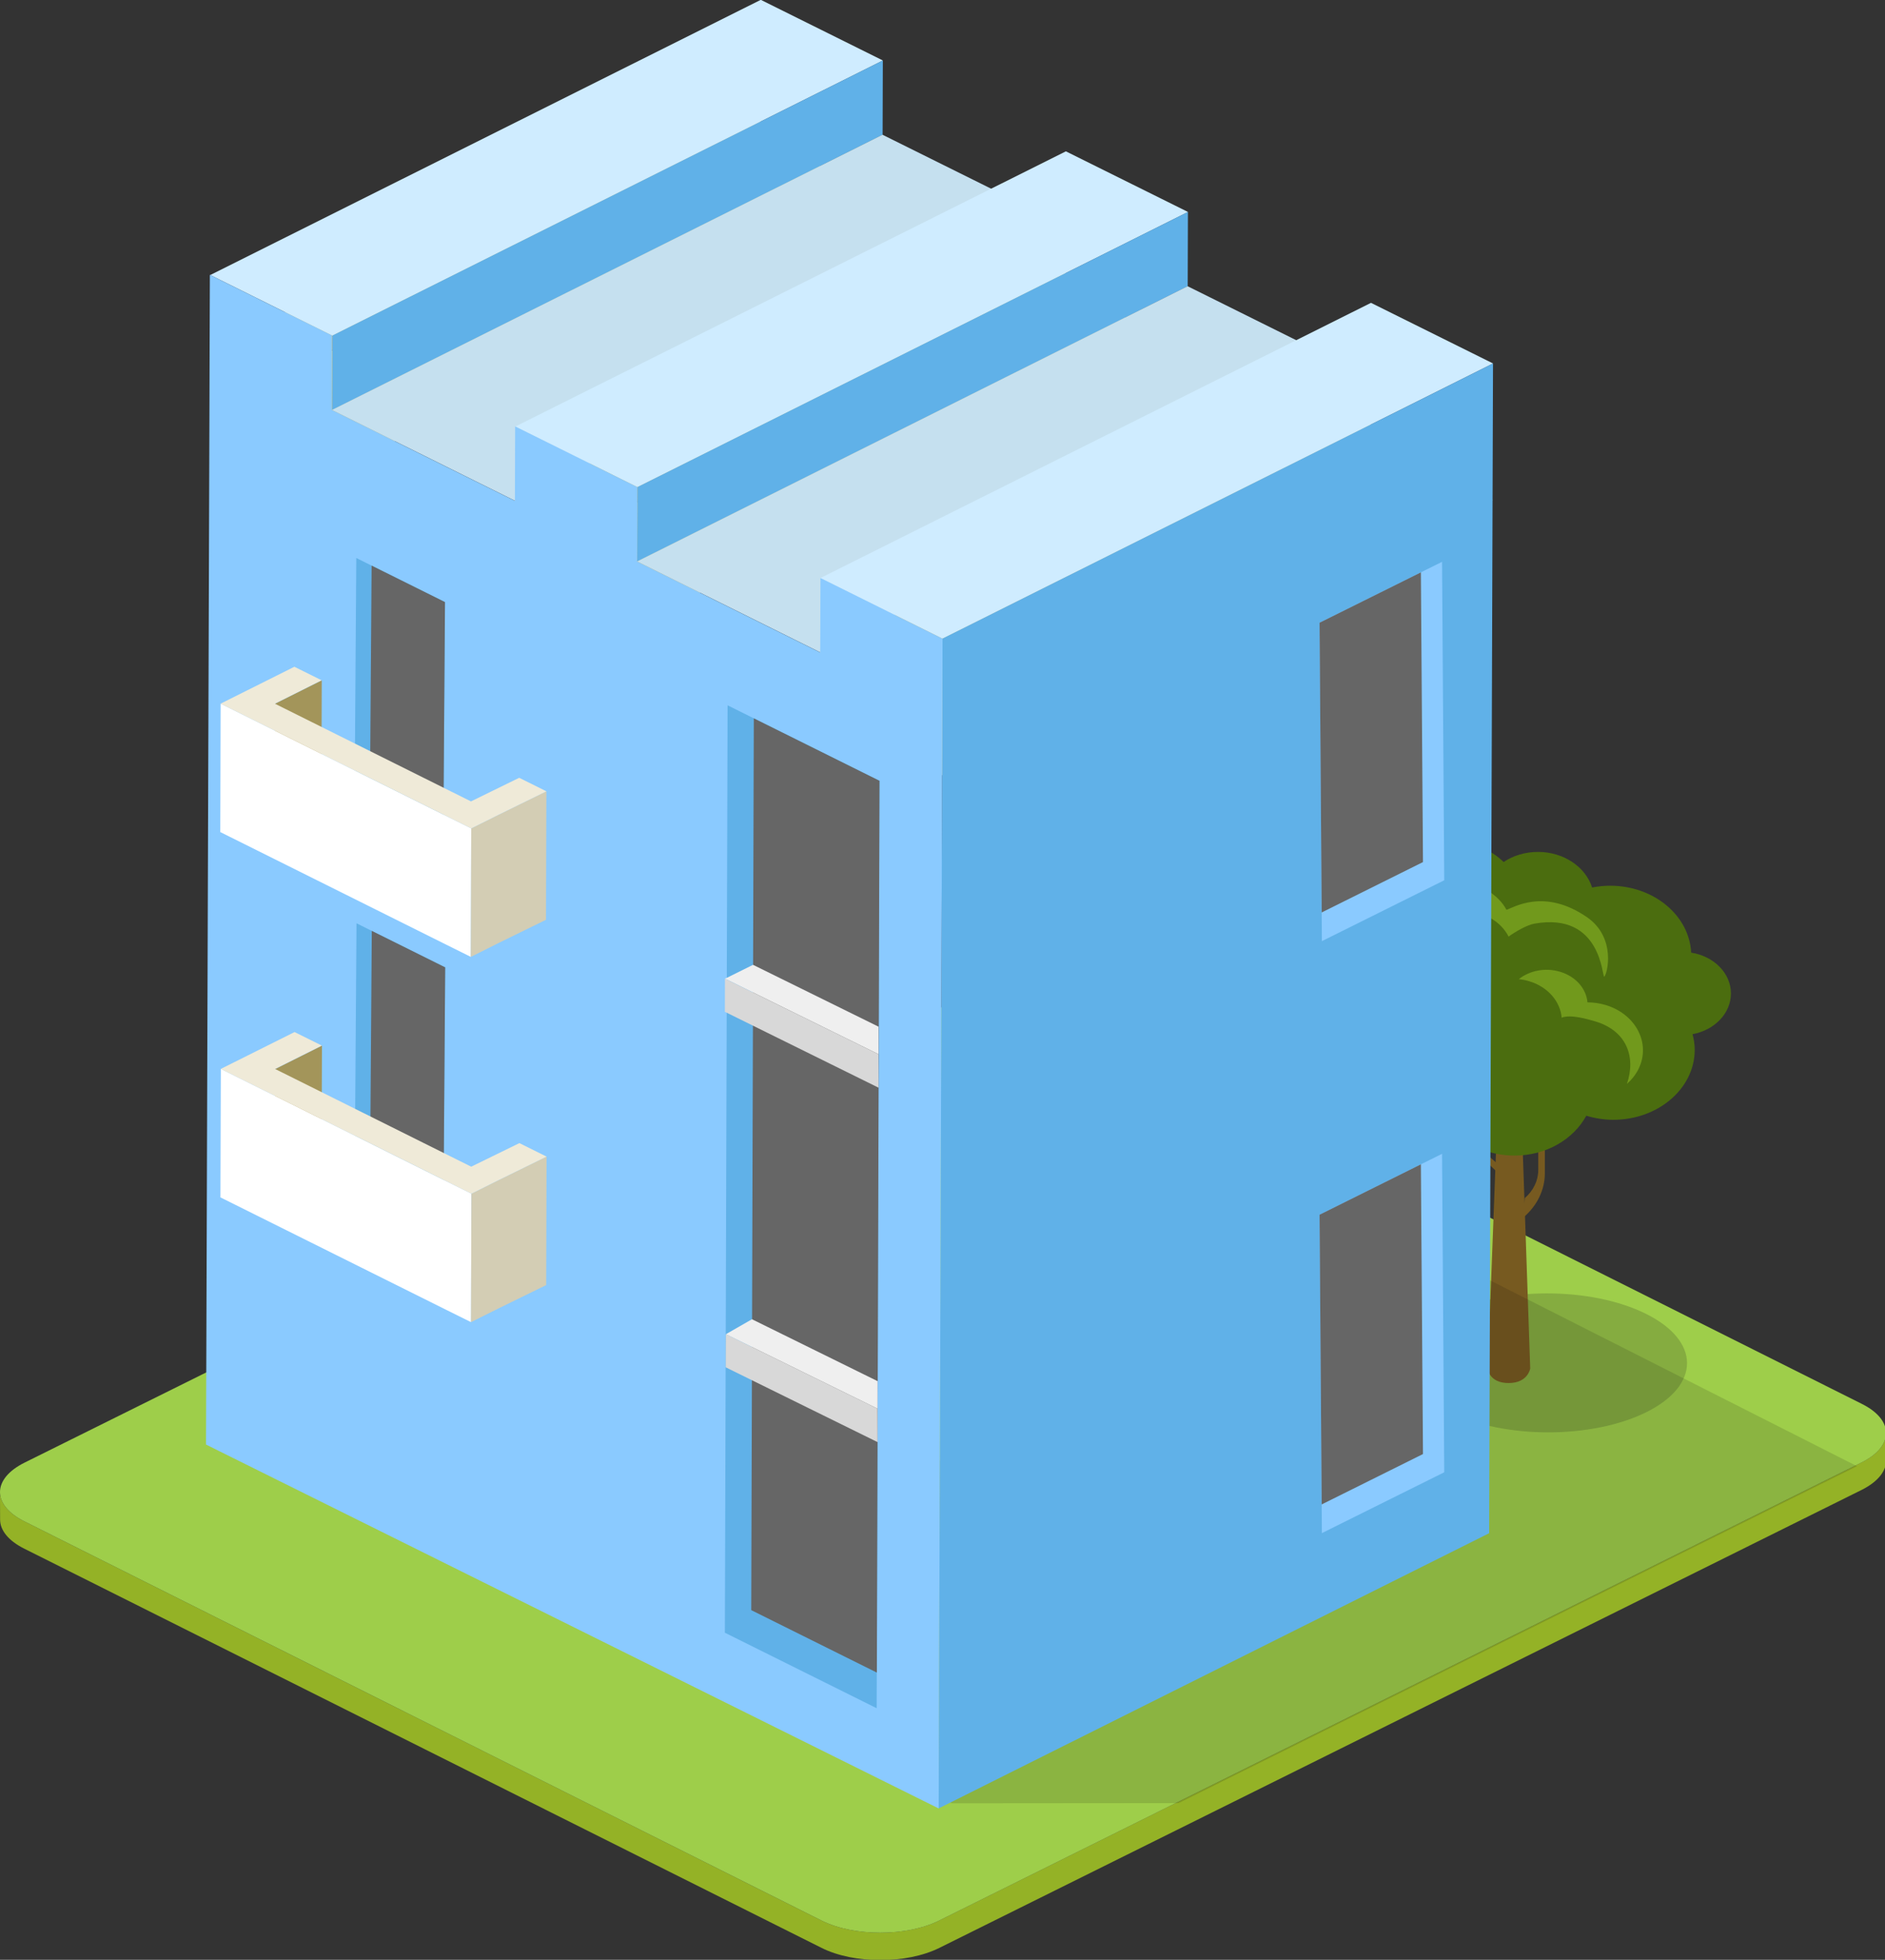 <?xml version="1.0" encoding="UTF-8" standalone="no"?>
<!-- Created with Inkscape (http://www.inkscape.org/) -->

<svg
   xmlns:dc="http://purl.org/dc/elements/1.1/"
   xmlns:cc="http://creativecommons.org/ns#"
   xmlns:rdf="http://www.w3.org/1999/02/22-rdf-syntax-ns#"
   xmlns:svg="http://www.w3.org/2000/svg"
   xmlns="http://www.w3.org/2000/svg"
   xmlns:sodipodi="http://sodipodi.sourceforge.net/DTD/sodipodi-0.dtd"
   xmlns:inkscape="http://www.inkscape.org/namespaces/inkscape"
   width="54.579mm"
   height="56.735mm"
   viewBox="0 0 54.579 56.735"
   version="1.1"
   id="svg15365"
   inkscape:version="0.92.2 (5c3e80d, 2017-08-06)"
   sodipodi:docname="apartemant-13.svg">
  <rect x="0" y="0" width="54.579" height="56.735" fill="#333333" stroke="none"/>
  <defs
     id="defs15359">
    <clipPath
       clipPathUnits="userSpaceOnUse"
       id="clipPath271503">
      <path
         d="m 1670.95,746.074 h 102.97 V 691.59 h -102.97 z"
         id="path271501"
         inkscape:connector-curvature="0" />
    </clipPath>
    <clipPath
       clipPathUnits="userSpaceOnUse"
       id="clipPath271459">
      <path
         d="m 1737.1,740.213 h 22.87 v -13.249 h -22.87 z"
         id="path271457"
         inkscape:connector-curvature="0" />
    </clipPath>
  </defs>
  <sodipodi:namedview
     id="base"
     pagecolor="#ffffff"
     bordercolor="#666666"
     borderopacity="1.0"
     inkscape:pageopacity="0.0"
     inkscape:pageshadow="2"
     inkscape:zoom="0.35"
     inkscape:cx="-441.14366"
     inkscape:cy="164.35832"
     inkscape:document-units="mm"
     inkscape:current-layer="layer1"
     showgrid="false"
     fit-margin-top="0"
     fit-margin-left="0"
     fit-margin-right="0"
     fit-margin-bottom="0"
     inkscape:window-width="1360"
     inkscape:window-height="706"
     inkscape:window-x="-8"
     inkscape:window-y="-8"
     inkscape:window-maximized="1" />
  <g
     inkscape:label="Layer 1"
     inkscape:groupmode="layer"
     id="layer1"
     transform="translate(-39.234,-135.585)">
    <g
       id="g21118"
       transform="matrix(1,0,0,0.86,0,22.953)">
      <g
         transform="matrix(0.353,0,0,-0.353,39.933,182.175)"
         id="g271445">
        <path
           inkscape:connector-curvature="0"
           id="path271447"
           style="fill:#94b226;fill-opacity:1;fill-rule:nonzero;stroke:none"
           d="m 0,0 65.407,-38.076 c 2.655,-1.543 6.974,-1.543 9.645,0 l 75.656,43.68 c 1.344,0.775 2.018,1.794 2.011,2.81 l 0.012,-2.611 c 0.001,-1.018 -0.672,-2.037 -2.015,-2.817 L 75.063,-40.689 c -2.677,-1.545 -6.996,-1.545 -9.648,0 L 0.006,-2.613 c -1.319,0.767 -1.979,1.769 -1.979,2.775 L -1.981,2.777 C -1.981,1.771 -1.316,0.766 0,0" />
      </g>
      <g
         transform="matrix(0.353,0,0,-0.353,39.944,180.203)"
         id="g271449">
        <path
           inkscape:connector-curvature="0"
           id="path271451"
           style="fill:#9ece4a;fill-opacity:1;fill-rule:nonzero;stroke:none"
           d="m 0,0 c -2.671,-1.545 -2.683,-4.043 -0.029,-5.59 l 65.407,-38.076 c 2.654,-1.543 6.974,-1.543 9.644,0 l 75.657,43.68 c 2.672,1.545 2.687,4.043 0.032,5.586 L 85.307,43.678 c -2.655,1.543 -6.976,1.543 -9.648,0 z" />
      </g>
      <g
         id="g271453"
         transform="matrix(0.353,0,0,-0.353,-533.189,435.801)">
        <g
           id="g271455" />
        <g
           id="g271467">
          <g
             style="opacity:0.19"
             id="g271465"
             clip-path="url(#clipPath271459)">
            <g
               id="g271463"
               transform="translate(1756.593,738.271)">
              <path
                 inkscape:connector-curvature="0"
                 id="path271461"
                 style="fill:#181816;fill-opacity:1;fill-rule:nonzero;stroke:none"
                 d="m 0,0 c 4.481,-2.584 4.511,-6.785 0.06,-9.373 -4.457,-2.584 -11.697,-2.578 -16.175,0.008 -4.474,2.58 -4.511,6.781 -0.062,9.365 C -11.723,2.592 -4.479,2.586 0,0" />
            </g>
          </g>
        </g>
      </g>
      <g
         transform="matrix(0.353,0,0,-0.353,82.861,170.413)"
         id="g271469">
        <path
           inkscape:connector-curvature="0"
           id="path271471"
           style="fill:#775a20;fill-opacity:1;fill-rule:nonzero;stroke:none"
           d="m 0,0 -2.06,2.094 c -0.619,0.621 -1.403,1.412 -1.338,3.699 v 9.295 H -3.745 V 5.395 c 0,-2.182 0.551,-2.92 1.492,-3.866 C -0.86,0.145 -0.509,-0.391 0.104,-1 v 0.75 z" />
      </g>
      <g
         transform="matrix(0.353,0,0,-0.353,82.662,166.267)"
         id="g271473">
        <path
           inkscape:connector-curvature="0"
           id="path271475"
           style="fill:#775a20;fill-opacity:1;fill-rule:nonzero;stroke:none"
           d="m 0,0 1.589,-0.037 0.9,-30.461 c 0,0 -0.179,-1.389 -1.769,-1.389 -1.622,0 -1.709,1.369 -1.709,1.369 z" />
      </g>
      <g
         transform="matrix(0.353,0,0,-0.353,83.384,171.296)"
         id="g271477">
        <path
           inkscape:connector-curvature="0"
           id="path271479"
           style="fill:#775a20;fill-opacity:1;fill-rule:nonzero;stroke:none"
           d="M 0,0 V 0 C 0.702,0.699 1.102,1.67 1.102,2.66 V 14.477 H 1.643 V 2.354 c 0,-1.561 -0.631,-3.081 -1.739,-4.186 z" />
      </g>
      <g
         transform="matrix(0.353,0,0,-0.353,83.969,168.762)"
         id="g271481">
        <path
           inkscape:connector-curvature="0"
           id="path271483"
           style="fill:#c4b08d;fill-opacity:1;fill-rule:nonzero;stroke:none"
           d="m 0,0 1.479,1.504 c 0.443,0.441 1.004,1.01 0.957,2.644 v 6.657 H 2.685 V 3.863 C 2.685,2.299 2.293,1.773 1.612,1.094 0.616,0.105 0.359,-0.273 -0.07,-0.709 v 0.533 z" />
      </g>
      <g
         transform="matrix(0.353,0,0,-0.353,89.352,164.409)"
         id="g271485">
        <path
           inkscape:connector-curvature="0"
           id="path271487"
           style="fill:#4b6d0f;fill-opacity:1;fill-rule:nonzero;stroke:none"
           d="m 0,0 c 0,1.943 -1.41,3.559 -3.262,3.893 -0.152,3.545 -3.063,6.38 -6.645,6.38 -0.512,0 -0.998,-0.06 -1.48,-0.171 -0.533,1.953 -2.317,3.396 -4.439,3.396 -1.065,0 -2.038,-0.359 -2.819,-0.963 -1.061,1.207 -2.612,1.977 -4.353,1.977 -3.146,0 -5.705,-2.506 -5.795,-5.635 -0.081,0.006 -0.166,0.014 -0.252,0.014 -2.919,0 -5.288,-2.364 -5.288,-5.284 0,-0.125 0.015,-0.244 0.024,-0.367 -1.472,-0.726 -2.482,-2.242 -2.482,-3.992 0,-1.982 1.303,-3.664 3.091,-4.234 0,-0.1 -0.014,-0.196 -0.014,-0.295 0,-4.518 3.666,-8.188 8.192,-8.188 0.948,0 1.857,0.168 2.703,0.469 1.194,-1.496 3.018,-2.461 5.066,-2.461 2.606,0 4.844,1.557 5.89,3.803 0.691,-0.246 1.438,-0.389 2.22,-0.389 3.678,0 6.672,2.988 6.672,6.674 0,0.51 -0.068,1.012 -0.179,1.49 C -1.355,-3.504 0,-1.906 0,0" />
      </g>
      <g
         transform="matrix(0.353,0,0,-0.353,80.161,163.154)"
         id="g271489">
        <path
           inkscape:connector-curvature="0"
           id="path271491"
           style="fill:#71991c;fill-opacity:1;fill-rule:nonzero;stroke:none"
           d="m 0,0 c -0.017,0.076 -0.017,0.156 -0.017,0.234 0,2.25 1.83,4.073 4.082,4.073 1.669,0 3.109,-0.998 3.735,-2.44 0.527,0.444 1.49,1.108 2.118,1.235 5.539,1.146 5.549,-5.211 5.728,-5.055 0.249,0.215 1.014,3.719 -1.418,5.674 -3.526,2.816 -6.041,0.89 -6.604,0.701 -0.633,1.441 -2.375,2.73 -4.05,2.73 -2.256,0 -3.987,-1.459 -3.987,-3.716 0,-0.071 -0.155,-1.313 -0.15,-1.385 -1.226,-0.274 -3.533,-1.627 -3.533,-4.024 0,-0.798 0.187,-1.562 0.492,-2.254 C -3.257,-2.254 -1.857,-0.646 0,0" />
      </g>
      <g
         transform="matrix(0.353,0,0,-0.353,83.507,163.996)"
         id="g271493">
        <path
           inkscape:connector-curvature="0"
           id="path271495"
           style="fill:#71991c;fill-opacity:1;fill-rule:nonzero;stroke:none"
           d="m 0,0 c 1.554,-0.541 2.56,-1.939 2.674,-3.479 0.749,0.344 2.182,-0.158 2.771,-0.361 2.533,-0.883 3.341,-3.342 2.584,-5.947 0.458,0.467 0.825,1.031 1.056,1.693 0.833,2.379 -0.424,4.99 -2.802,5.821 C 5.783,-2.1 5.278,-2.021 4.791,-2.018 4.695,-0.73 3.849,0.443 2.552,0.896 1.335,1.324 0.04,1.01 -0.841,0.193 -0.56,0.162 -0.283,0.1 0,0" />
      </g>
      <g
         id="g271497"
         transform="matrix(0.353,0,0,-0.353,-533.189,435.801)">
        <g
           id="g271499" />
        <g
           id="g271511">
          <g
             style="opacity:0.13"
             id="g271509"
             clip-path="url(#clipPath271503)">
            <g
               id="g271507"
               transform="translate(1773.916,723.734)">
              <path
                 inkscape:connector-curvature="0"
                 id="path271505"
                 style="fill:#060606;fill-opacity:1;fill-rule:nonzero;stroke:none"
                 d="m 0,0 -55.641,-32.127 -18.595,-0.018 -28.728,16.385 65.018,38.1 z" />
            </g>
          </g>
        </g>
      </g>
      <g
         transform="matrix(0.353,0,0,-0.353,45.309,144.822)"
         id="g271513">
        <path
           inkscape:connector-curvature="0"
           id="path271515"
           style="fill:#dccb82;fill-opacity:1;fill-rule:nonzero;stroke:none"
           d="M 0,0 45.154,26.244 55.171,20.459 10.019,-5.781 Z" />
      </g>
      <g
         transform="matrix(0.353,0,0,-0.353,48.848,144.768)"
         id="g271517">
        <path
           inkscape:connector-curvature="0"
           id="path271519"
           style="fill:#c5b575;fill-opacity:1;fill-rule:nonzero;stroke:none"
           d="M 0,0 45.158,26.242 45.14,20.307 -0.013,-5.934 Z" />
      </g>
      <g
         transform="matrix(0.353,0,0,-0.353,54.142,149.922)"
         id="g271521">
        <path
           inkscape:connector-curvature="0"
           id="path271523"
           style="fill:#dccb82;fill-opacity:1;fill-rule:nonzero;stroke:none"
           d="M 0,0 45.159,26.244 55.175,20.459 10.019,-5.783 Z" />
      </g>
      <g
         transform="matrix(0.353,0,0,-0.353,57.683,149.867)"
         id="g271525">
        <path
           inkscape:connector-curvature="0"
           id="path271527"
           style="fill:#c5b575;fill-opacity:1;fill-rule:nonzero;stroke:none"
           d="M 0,0 45.155,26.242 45.139,20.305 -0.018,-5.938 Z" />
      </g>
      <g
         transform="matrix(0.353,0,0,-0.353,45.315,142.727)"
         id="g271529">
        <path
           inkscape:connector-curvature="0"
           id="path271531"
           style="fill:#c5b575;fill-opacity:1;fill-rule:nonzero;stroke:none"
           d="M 0,0 45.157,26.24 45.139,20.307 -0.016,-5.938 Z" />
      </g>
      <g
         transform="matrix(0.353,0,0,-0.353,45.322,140.225)"
         id="g271533">
        <path
           inkscape:connector-curvature="0"
           id="path271535"
           style="fill:#cfecff;fill-opacity:1;fill-rule:nonzero;stroke:none"
           d="M 0,0 45.156,26.242 55.172,20.457 10.017,-5.783 Z" />
      </g>
      <g
         transform="matrix(0.353,0,0,-0.353,48.856,142.265)"
         id="g271537">
        <path
           inkscape:connector-curvature="0"
           id="path271539"
           style="fill:#60b1e8;fill-opacity:1;fill-rule:nonzero;stroke:none"
           d="M 0,0 45.155,26.24 45.137,19.146 -0.021,-7.096 Z" />
      </g>
      <g
         transform="matrix(0.353,0,0,-0.353,54.149,147.827)"
         id="g271541">
        <path
           inkscape:connector-curvature="0"
           id="path271543"
           style="fill:#c5b575;fill-opacity:1;fill-rule:nonzero;stroke:none"
           d="M 0,0 45.156,26.24 45.141,20.307 -0.019,-5.938 Z" />
      </g>
      <g
         transform="matrix(0.353,0,0,-0.353,48.848,144.768)"
         id="g271545">
        <path
           inkscape:connector-curvature="0"
           id="path271547"
           style="fill:#c5e0ef;fill-opacity:1;fill-rule:nonzero;stroke:none"
           d="M 0,0 45.158,26.242 60.182,17.568 15.025,-8.672 Z" />
      </g>
      <g
         transform="matrix(0.353,0,0,-0.353,54.156,145.325)"
         id="g271549">
        <path
           inkscape:connector-curvature="0"
           id="path271551"
           style="fill:#cfecff;fill-opacity:1;fill-rule:nonzero;stroke:none"
           d="M 0,0 45.155,26.242 55.174,20.459 10.018,-5.781 Z" />
      </g>
      <g
         transform="matrix(0.353,0,0,-0.353,57.69,147.364)"
         id="g271553">
        <path
           inkscape:connector-curvature="0"
           id="path271555"
           style="fill:#60b1e8;fill-opacity:1;fill-rule:nonzero;stroke:none"
           d="M 0,0 45.156,26.24 45.136,19.146 -0.02,-7.096 Z" />
      </g>
      <g
         transform="matrix(0.353,0,0,-0.353,62.983,152.928)"
         id="g271557">
        <path
           inkscape:connector-curvature="0"
           id="path271559"
           style="fill:#c5b575;fill-opacity:1;fill-rule:nonzero;stroke:none"
           d="M 0,0 45.154,26.242 45.14,20.307 -0.017,-5.934 Z" />
      </g>
      <g
         transform="matrix(0.353,0,0,-0.353,57.683,149.867)"
         id="g271561">
        <path
           inkscape:connector-curvature="0"
           id="path271563"
           style="fill:#c5e0ef;fill-opacity:1;fill-rule:nonzero;stroke:none"
           d="M 0,0 45.155,26.242 60.178,17.566 15.023,-8.676 Z" />
      </g>
      <g
         transform="matrix(0.353,0,0,-0.353,62.977,155.021)"
         id="g271565">
        <path
           inkscape:connector-curvature="0"
           id="path271567"
           style="fill:#dccb82;fill-opacity:1;fill-rule:nonzero;stroke:none"
           d="M 0,0 45.156,26.24 55.174,20.457 10.017,-5.783 Z" />
      </g>
      <g
         transform="matrix(0.353,0,0,-0.353,62.99,150.425)"
         id="g271569">
        <path
           inkscape:connector-curvature="0"
           id="path271571"
           style="fill:#cfecff;fill-opacity:1;fill-rule:nonzero;stroke:none"
           d="M 0,0 45.155,26.242 55.171,20.459 10.014,-5.783 Z" />
      </g>
      <g
         transform="matrix(0.353,0,0,-0.353,66.523,152.465)"
         id="g271573">
        <path
           inkscape:connector-curvature="0"
           id="path271575"
           style="fill:#60b1e8;fill-opacity:1;fill-rule:nonzero;stroke:none"
           d="M 0,0 -0.315,-111.549 44.84,-85.307 45.157,26.242 Z" />
      </g>
      <g
         transform="matrix(0.353,0,0,-0.353,62.99,150.425)"
         id="g271577">
        <path
           inkscape:connector-curvature="0"
           id="path271579"
           style="fill:#8acaff;fill-opacity:1;fill-rule:nonzero;stroke:none"
           d="m 0,0 -0.021,-7.096 -15.024,8.676 0.02,7.096 -10.018,5.781 -0.02,-7.094 -15.025,8.672 0.022,7.096 -10.017,5.783 -0.021,-7.094 -0.015,-5.937 -0.28,-98.514 60.097,-34.701 0.281,98.519 0.035,13.03 z" />
      </g>
      <g
         transform="matrix(0.353,0,0,-0.353,64.698,157.25)"
         id="g271581">
        <path
           inkscape:connector-curvature="0"
           id="path271583"
           style="fill:#60b1e8;fill-opacity:1;fill-rule:nonzero;stroke:none"
           d="m 0,0 -0.229,-88.439 -12.45,7.199 0.223,88.437 z" />
      </g>
      <g
         transform="matrix(0.353,0,0,-0.353,61.06,155.148)"
         id="g271585">
        <path
           inkscape:connector-curvature="0"
           id="path271587"
           style="fill:#666666;fill-opacity:1;fill-rule:nonzero;stroke:none"
           d="m 0,0 -0.21,-85.041 10.304,-5.957 0.217,85.041 z" />
      </g>
      <g
         transform="matrix(0.353,0,0,-0.353,77.443,151.928)"
         id="g271589">
        <path
           inkscape:connector-curvature="0"
           id="path271591"
           style="fill:#8acaff;fill-opacity:1;fill-rule:nonzero;stroke:none"
           d="m 0,0 0.184,-30.369 10.037,5.805 -0.18,30.367 z" />
      </g>
      <g
         transform="matrix(0.353,0,0,-0.353,80.375,150.234)"
         id="g271593">
        <path
           inkscape:connector-curvature="0"
           id="path271595"
           style="fill:#666666;fill-opacity:1;fill-rule:nonzero;stroke:none"
           d="m 0,0 0.171,-27.627 -8.309,-4.805 -0.174,27.629 z" />
      </g>
      <g
         transform="matrix(0.353,0,0,-0.353,77.443,171.856)"
         id="g271597">
        <path
           inkscape:connector-curvature="0"
           id="path271599"
           style="fill:#8acaff;fill-opacity:1;fill-rule:nonzero;stroke:none"
           d="m 0,0 0.184,-30.367 10.037,5.803 -0.18,30.369 z" />
      </g>
      <g
         transform="matrix(0.353,0,0,-0.353,80.375,170.161)"
         id="g271601">
        <path
           inkscape:connector-curvature="0"
           id="path271603"
           style="fill:#666666;fill-opacity:1;fill-rule:nonzero;stroke:none"
           d="m 0,0 0.171,-27.627 -8.309,-4.805 -0.174,27.627 z" />
      </g>
      <g
         transform="matrix(0.353,0,0,-0.353,60.228,163.912)"
         id="g271605">
        <path
           inkscape:connector-curvature="0"
           id="path271607"
           style="fill:#efefef;fill-opacity:1;fill-rule:nonzero;stroke:none"
           d="m 0,0 2.294,1.322 10.297,-5.9 -10e-4,-2.627 z" />
      </g>
      <g
         transform="matrix(0.353,0,0,-0.353,64.669,166.454)"
         id="g271609">
        <path
           inkscape:connector-curvature="0"
           id="path271611"
           style="fill:#d8d8d8;fill-opacity:1;fill-rule:nonzero;stroke:none"
           d="m 0,0 0.011,-3.195 -12.609,7.24 0.008,3.16 z" />
      </g>
      <g
         transform="matrix(0.353,0,0,-0.353,60.252,175.879)"
         id="g271613">
        <path
           inkscape:connector-curvature="0"
           id="path271615"
           style="fill:#efefef;fill-opacity:1;fill-rule:nonzero;stroke:none"
           d="M 0,0 2.139,1.426 12.441,-4.477 12.438,-7.102 Z" />
      </g>
      <g
         transform="matrix(0.353,0,0,-0.353,64.64,178.384)"
         id="g271617">
        <path
           inkscape:connector-curvature="0"
           id="path271619"
           style="fill:#d8d8d8;fill-opacity:1;fill-rule:nonzero;stroke:none"
           d="m 0,0 0.007,-3.193 -12.455,7.132 0.01,3.163 z" />
      </g>
      <g
         transform="matrix(0.353,0,0,-0.353,52.117,151.234)"
         id="g271621">
        <path
           inkscape:connector-curvature="0"
           id="path271623"
           style="fill:#60b1e8;fill-opacity:1;fill-rule:nonzero;stroke:none"
           d="m 0,0 -0.128,-22 -7.275,4.205 0.132,21.996 z" />
      </g>
      <g
         transform="matrix(0.353,0,0,-0.353,49.994,150.007)"
         id="g271625">
        <path
           inkscape:connector-curvature="0"
           id="path271627"
           style="fill:#666666;fill-opacity:1;fill-rule:nonzero;stroke:none"
           d="m 0,0 -0.126,-20.014 6.021,-3.48 0.124,20.015 z" />
      </g>
      <g
         transform="matrix(0.353,0,0,-0.353,48.55,153.869)"
         id="g271629">
        <path
           inkscape:connector-curvature="0"
           id="path271631"
           style="fill:#a3955a;fill-opacity:1;fill-rule:nonzero;stroke:none"
           d="m 0,0 -0.032,-12.254 -3.836,-2.228 0.032,12.252 z" />
      </g>
      <g
         transform="matrix(0.353,0,0,-0.353,52.091,158.399)"
         id="g271633">
        <path
           inkscape:connector-curvature="0"
           id="path271635"
           style="fill:#ffffff;fill-opacity:1;fill-rule:nonzero;stroke:none"
           d="m 0,0 -18.325,10.609 -0.029,-12.244 18.321,-10.615 2.231,-1.289 0.036,12.25 z" />
      </g>
      <g
         transform="matrix(0.353,0,0,-0.353,55.055,157.605)"
         id="g271637">
        <path
           inkscape:connector-curvature="0"
           id="path271639"
           style="fill:#d3cdb4;fill-opacity:1;fill-rule:nonzero;stroke:none"
           d="m 0,0 -3.95,-2.252 -2.217,-1.287 -0.036,-12.25 2.217,1.289 3.952,2.252 z" />
      </g>
      <g
         transform="matrix(0.353,0,0,-0.353,55.055,157.605)"
         id="g271641">
        <path
           inkscape:connector-curvature="0"
           id="path271643"
           style="fill:#efead8;fill-opacity:1;fill-rule:nonzero;stroke:none"
           d="m 0,0 -3.95,-2.252 -2.217,-1.287 -2.234,1.289 -18.326,10.609 2.22,1.291 3.833,2.229 2.235,-1.289 -3.836,-2.231 16.088,-9.32 3.955,2.252 z" />
      </g>
      <g
         transform="matrix(0.353,0,0,-0.353,52.123,163.53)"
         id="g271645">
        <path
           inkscape:connector-curvature="0"
           id="path271647"
           style="fill:#60b1e8;fill-opacity:1;fill-rule:nonzero;stroke:none"
           d="m 0,0 -0.13,-22 -7.274,4.205 0.133,21.996 z" />
      </g>
      <g
         transform="matrix(0.353,0,0,-0.353,49.999,162.303)"
         id="g271649">
        <path
           inkscape:connector-curvature="0"
           id="path271651"
           style="fill:#666666;fill-opacity:1;fill-rule:nonzero;stroke:none"
           d="m 0,0 -0.124,-20.014 6.02,-3.48 0.125,20.015 z" />
      </g>
      <g
         transform="matrix(0.353,0,0,-0.353,48.556,166.166)"
         id="g271653">
        <path
           inkscape:connector-curvature="0"
           id="path271655"
           style="fill:#a3955a;fill-opacity:1;fill-rule:nonzero;stroke:none"
           d="m 0,0 -0.038,-12.25 -3.836,-2.23 0.037,12.251 z" />
      </g>
      <g
         transform="matrix(0.353,0,0,-0.353,52.096,170.694)"
         id="g271657">
        <path
           inkscape:connector-curvature="0"
           id="path271659"
           style="fill:#ffffff;fill-opacity:1;fill-rule:nonzero;stroke:none"
           d="m 0,0 -18.322,10.609 -0.034,-12.25 18.324,-10.611 2.231,-1.287 0.036,12.248 z" />
      </g>
      <g
         transform="matrix(0.353,0,0,-0.353,55.06,169.901)"
         id="g271661">
        <path
           inkscape:connector-curvature="0"
           id="path271663"
           style="fill:#d3cdb4;fill-opacity:1;fill-rule:nonzero;stroke:none"
           d="m 0,0 -3.95,-2.252 -2.216,-1.287 -0.036,-12.248 2.218,1.287 3.952,2.25 z" />
      </g>
      <g
         transform="matrix(0.353,0,0,-0.353,55.06,169.901)"
         id="g271665">
        <path
           inkscape:connector-curvature="0"
           id="path271667"
           style="fill:#efead8;fill-opacity:1;fill-rule:nonzero;stroke:none"
           d="m 0,0 -3.95,-2.252 -2.216,-1.287 -2.235,1.291 -18.323,10.609 2.219,1.289 3.834,2.227 2.235,-1.289 -3.836,-2.229 16.089,-9.32 3.952,2.248 z" />
      </g>
    </g>
  </g>
</svg>
